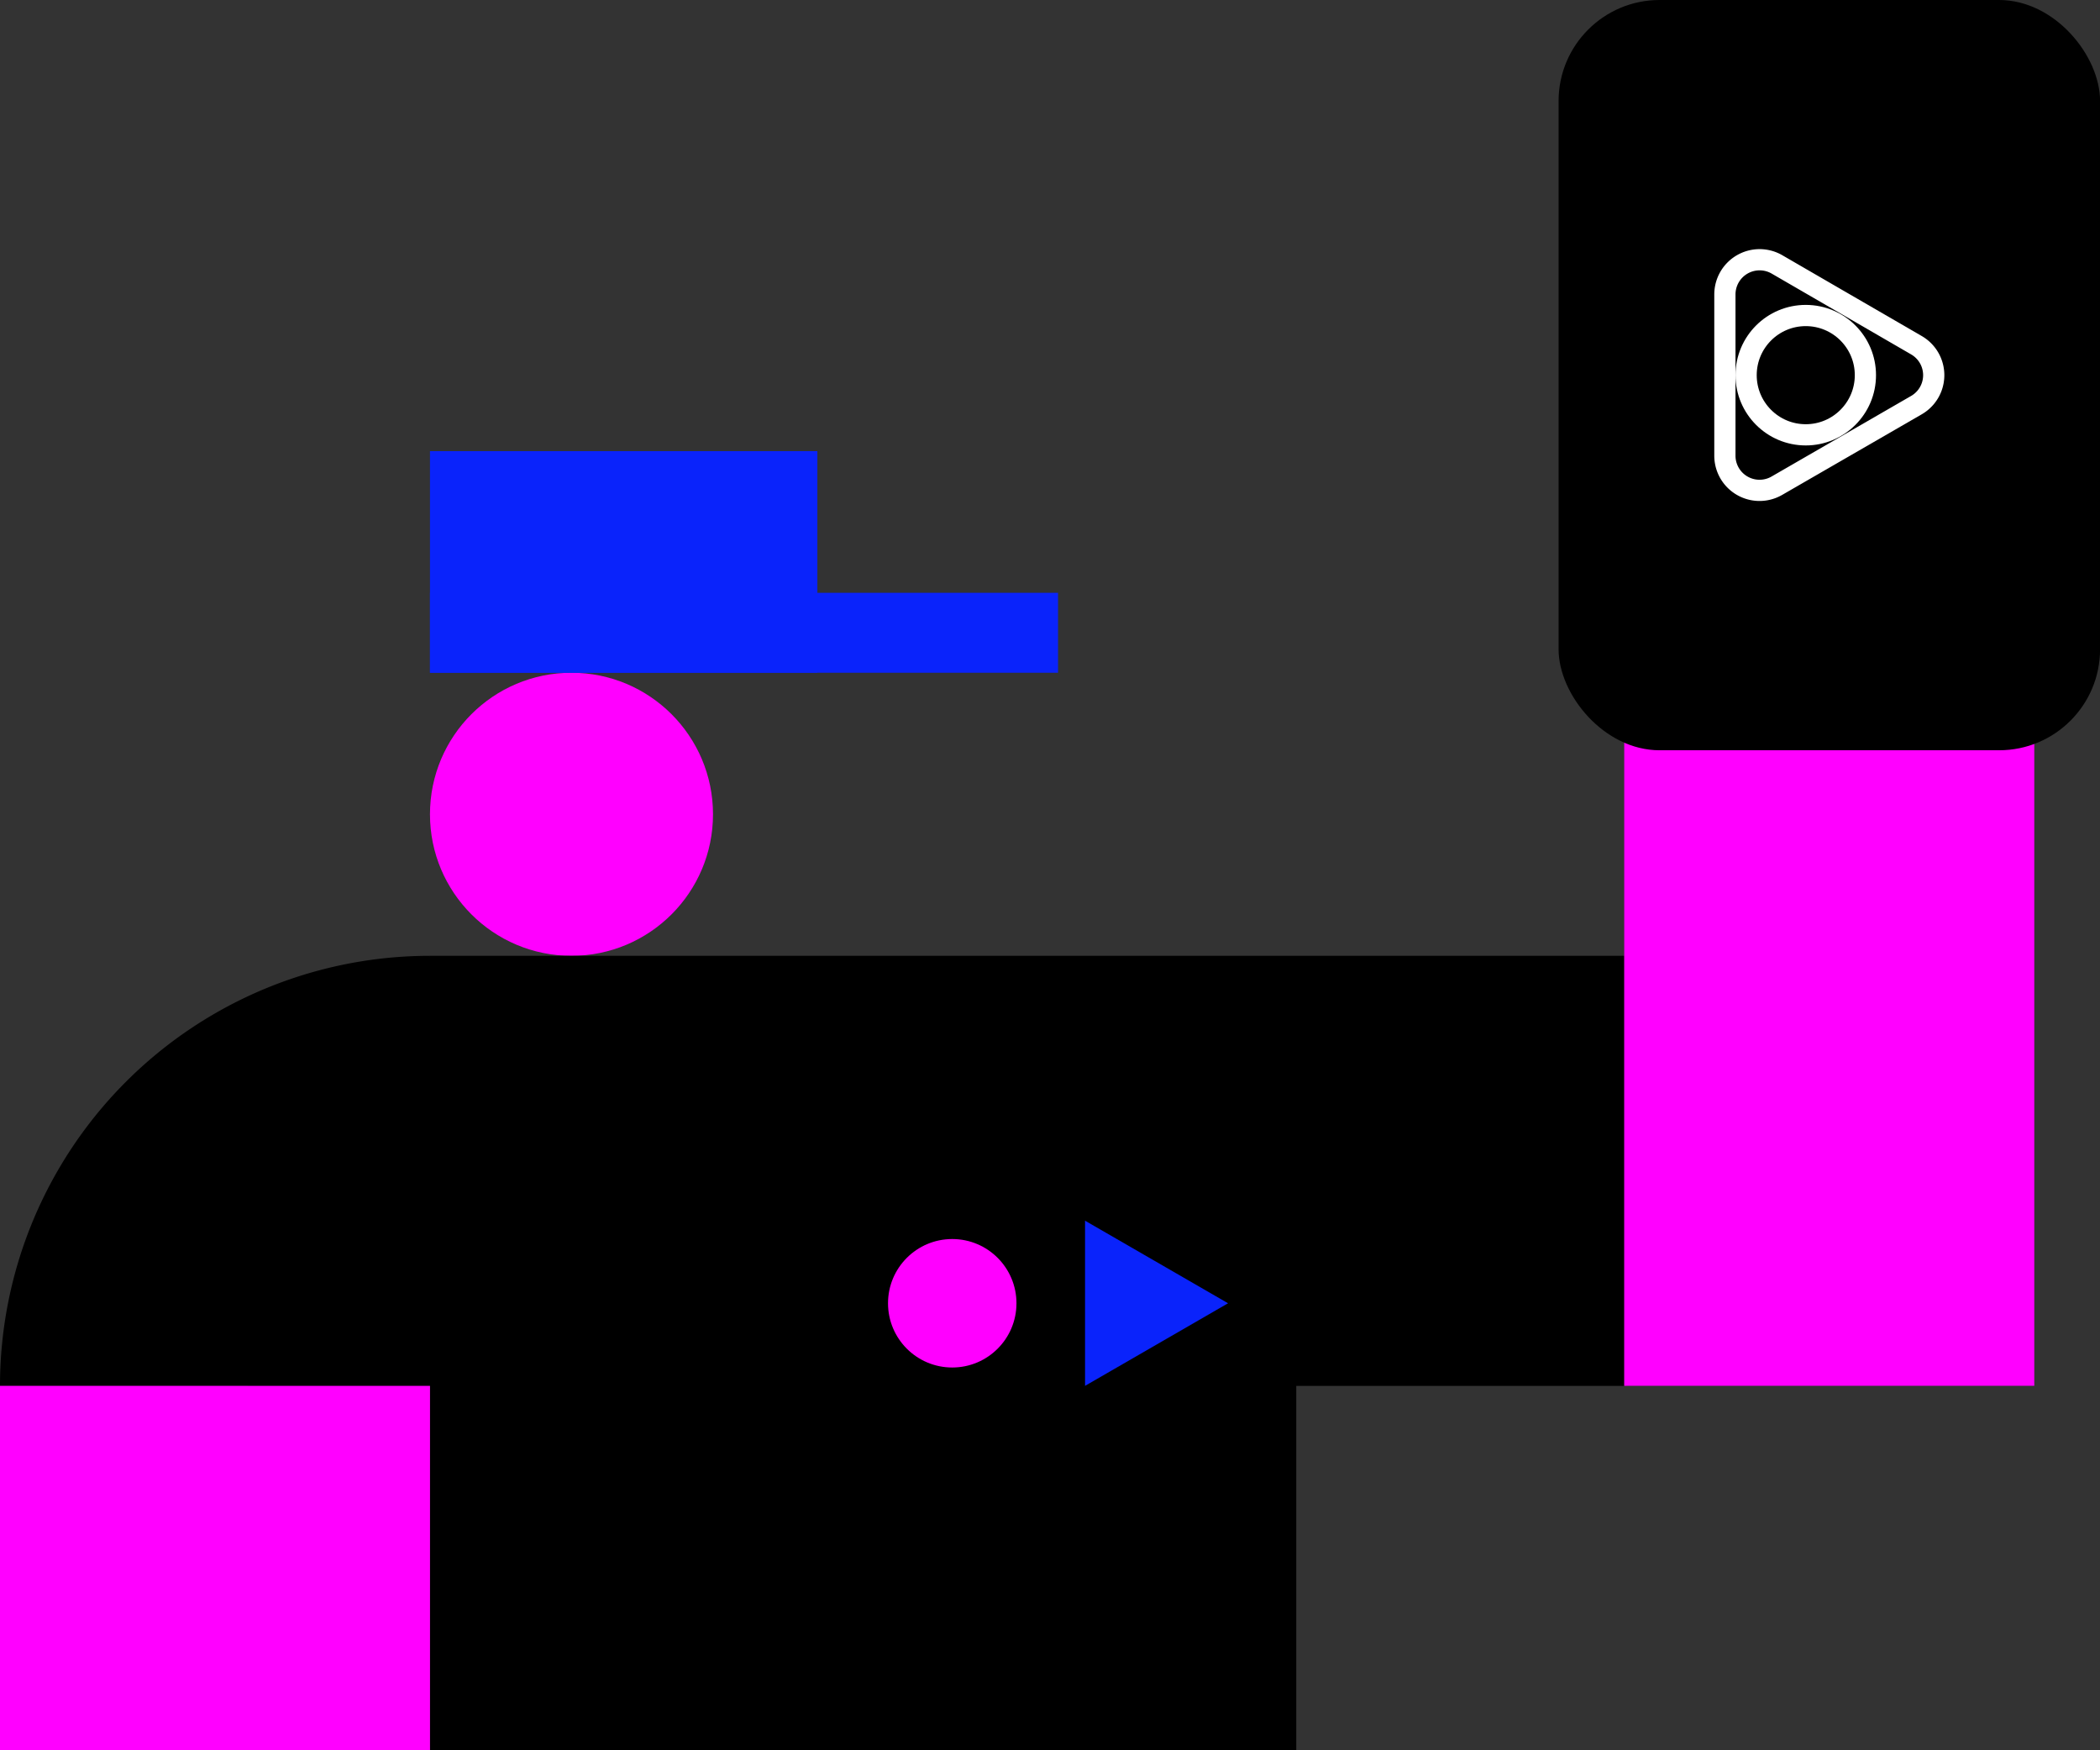 <svg xmlns="http://www.w3.org/2000/svg" viewBox="0 0 293.97 244.97"><rect x="0" y="0" width="293.97" height="244.97" fill="#333333" stroke="none"/><defs><style>.cls-1{fill:#f0f;}.cls-2{isolation:isolate;}.cls-3{fill:#0a23fb;}.cls-4{fill:none;stroke:#fff;stroke-miterlimit:10;stroke-width:2.97px;}</style></defs><g id="Layer_2" data-name="Layer 2"><g id="artwork_dark_bg" data-name="artwork dark bg"><circle class="cls-1" cx="80" cy="113.97" r="19.81"/><polygon points="227.37 193.97 34.65 193.97 60.19 133.78 227.37 133.78 227.37 193.97"/><rect class="cls-1" x="227.37" y="63.14" width="57.4" height="130.82"/><rect class="cls-2" x="218.18" width="75.8" height="105.01" rx="14.14"/><rect x="60.19" y="185.16" width="121.27" height="59.81"/><rect class="cls-3" x="60.19" y="82.97" width="87.92" height="11.19"/><rect class="cls-3" x="60.19" y="63.14" width="54.23" height="31.01"/><circle class="cls-4" cx="252.78" cy="52.51" r="8.35"/><path class="cls-4" d="M268.26,48.31,248.74,37a4.86,4.86,0,0,0-7.28,4.2V63.78a4.85,4.85,0,0,0,7.28,4.2l19.52-11.27A4.84,4.84,0,0,0,268.26,48.31Z"/><path d="M60.19,133.78h0a0,0,0,0,1,0,0V194a0,0,0,0,1,0,0H0a0,0,0,0,1,0,0v0A60.19,60.19,0,0,1,60.19,133.78Z"/><rect class="cls-1" y="193.97" width="60.19" height="51"/><circle class="cls-1" cx="133.3" cy="182.41" r="8.99"/><polygon class="cls-3" points="171.91 182.41 151.89 170.85 151.89 193.97 171.91 182.41"/></g></g></svg>
